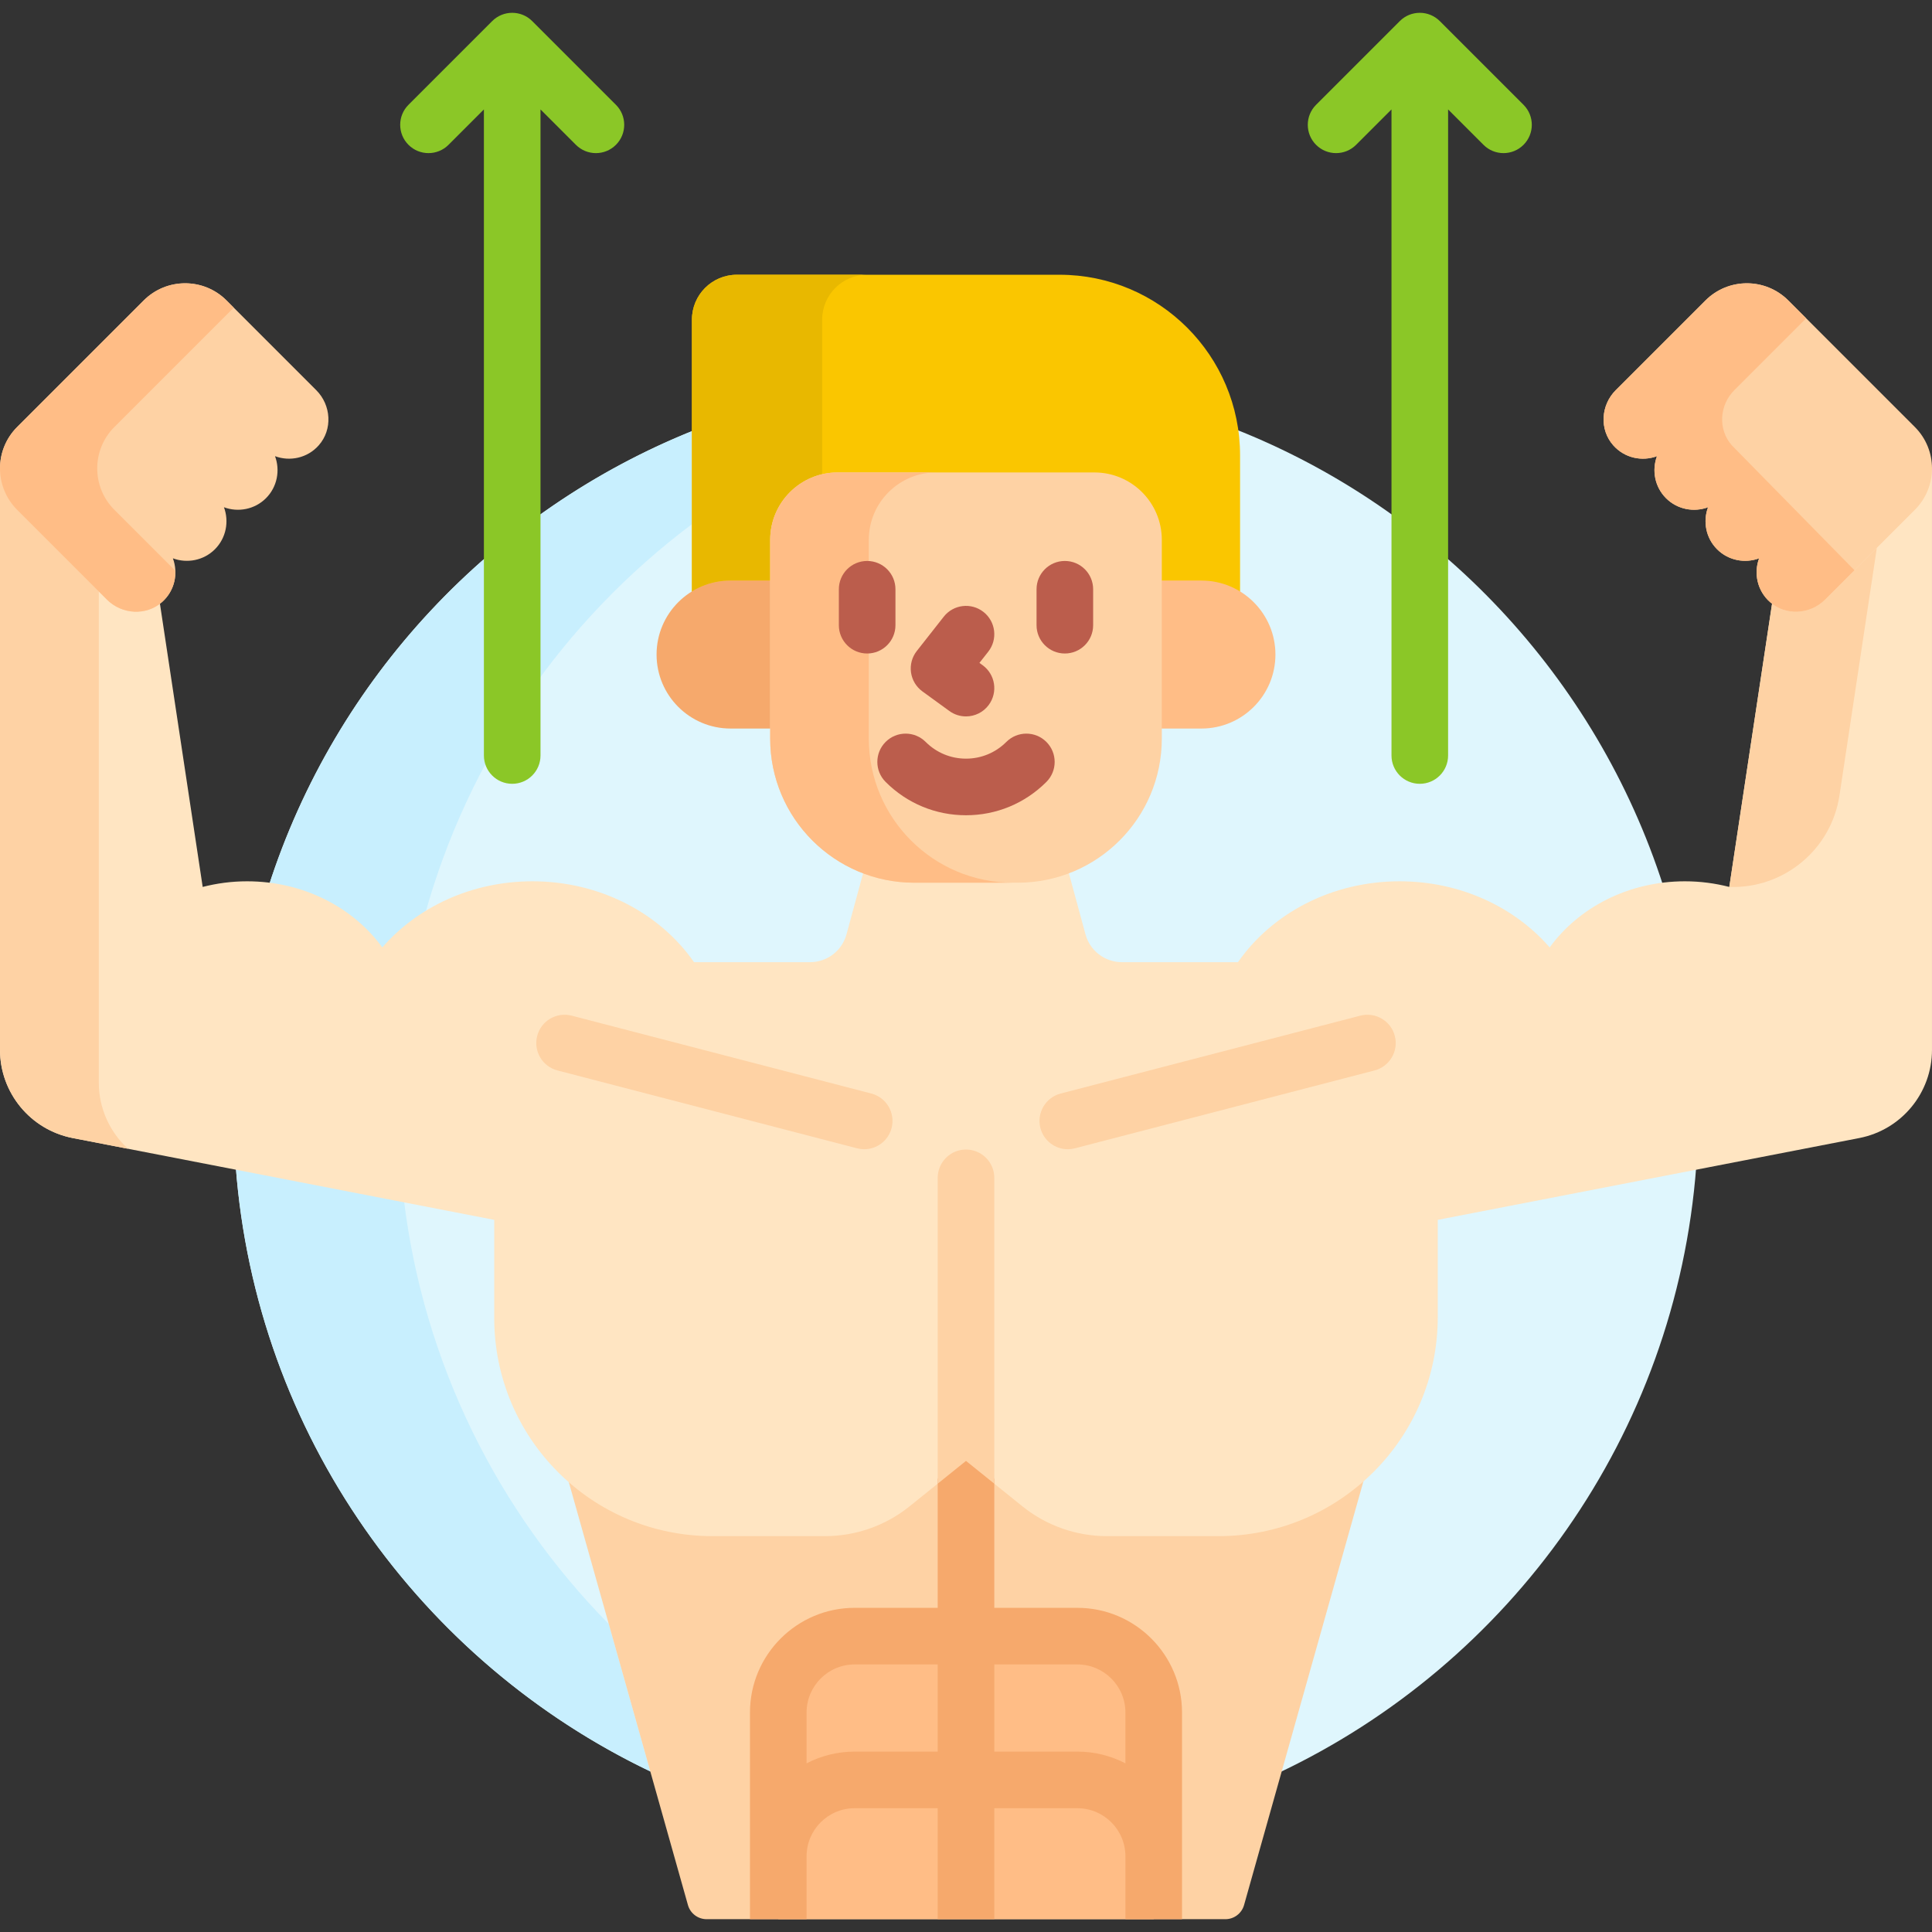 <svg id="Capa_1" enable-background="new 0 0 512 512" height="512" viewBox="0 0 512 512" width="512" xmlns="http://www.w3.org/2000/svg"><rect x="0" y="0" width="512" height="512" fill="#333333" stroke="none"/><g><g fill="#dff6fd"><path d="m100.509 251.666c.18.247.461.398.766.412.015 0 .029.001.044.001.289 0 .564-.125.755-.344 9.484-10.918 23.708-17.18 39.024-17.18 17.148 0 32.852 7.852 42.005 21.004.188.269.494.429.821.429h30.759c4.951 0 9.315-3.336 10.614-8.114l4.398-16.176c.135-.496-.129-1.014-.609-1.197-14.342-5.456-23.978-19.429-23.978-34.77v-2.661c0-.552-.447-1-1-1h-10.501c-10.261 0-18.609-8.348-18.609-18.609 0-6.501 3.324-12.426 8.893-15.848.296-.182.477-.504.477-.852v-42.911c-53.594 21.296-95.444 65.778-113.189 121.064 11.912 1.467 22.606 7.492 29.33 16.752z"/><path d="m327.633 120.668v36.094c0 .348.181.67.477.852 5.568 3.422 8.893 9.346 8.893 15.848 0 10.261-8.349 18.609-18.609 18.609h-10.501c-.553 0-1 .448-1 1v2.661c0 15.341-9.636 29.314-23.978 34.77-.48.183-.744.701-.609 1.197l4.398 16.176c1.299 4.777 5.663 8.114 10.614 8.114h30.759c.327 0 .634-.16.821-.429 9.153-13.152 24.856-21.004 42.005-21.004 15.316 0 29.54 6.262 39.024 17.18.19.219.466.344.755.344.015 0 .029 0 .044-.001.305-.013.586-.165.766-.412 6.723-9.26 17.418-15.285 29.33-16.753-17.803-55.468-59.87-100.066-113.718-121.278.347 2.294.529 4.642.529 7.032z"/><path d="m151.706 392.518c-.053-.187-.158-.354-.305-.481-12.345-10.803-19.425-26.387-19.425-42.754v-26.008c0-.479-.34-.891-.81-.981l-68.701-13.334c5.339 71.397 49.308 132.017 111.068 161.05z"/><path d="m380.833 322.292c-.47.091-.81.502-.81.981v25.741c0 16.374-7.062 31.985-19.373 42.831-.145.127-.249.294-.302.479l-21.882 77.682c61.76-29.034 105.729-89.653 111.068-161.05z"/></g><g fill="#c8effe"><path d="m100.509 251.666c.18.247.461.398.766.412.015 0 .029.001.044.001.289 0 .564-.125.755-.344 3.033-3.492 6.556-6.501 10.44-8.988 11.553-42.04 36.894-78.369 70.854-103.829v-24.659c-53.113 21.45-94.559 65.718-112.195 120.654 11.915 1.466 22.611 7.492 29.336 16.753z"/><path d="m106.991 317.6-44.526-8.642c5.305 70.936 48.739 131.241 109.872 160.492l-11.001-39.054c-29.341-29.814-49.107-69.071-54.345-112.796z"/></g><path d="m322.948 406.09h-29.597c-7.894 0-15.628-2.727-21.777-7.677l-14.947-12.037c-.183-.147-.405-.221-.627-.221s-.444.074-.627.221l-14.947 12.037c-6.149 4.951-13.884 7.677-21.777 7.677h-29.863c-14.874 0-28.423-5.753-38.561-15.141l32.085 113.903c.625 2.221 2.651 3.754 4.958 3.754h137.464c2.307 0 4.333-1.534 4.958-3.754l32.144-114.112c-10.2 9.513-23.871 15.35-38.886 15.35z" fill="#fed2a4"/><path d="m510.915 122.591c.053.509.085 1.023.085 1.542 0 3.879-1.511 7.526-4.254 10.27l-23.778 23.779c-1.862 1.862-4.435 2.93-7.057 2.93-2.274 0-4.444-.806-6.126-2.266l-11.502 76.202c-3.742-.966-7.687-1.495-11.771-1.495-14.986 0-28.167 6.971-35.83 17.524-9.266-10.666-23.634-17.524-39.779-17.524-18.041 0-33.866 8.559-42.827 21.433h-30.758c-4.512 0-8.466-3.022-9.65-7.376l-4.665-17.155c-4.135 1.59-8.619 2.47-13.307 2.47h-27.393c-4.688 0-9.172-.88-13.307-2.47l-4.665 17.155c-1.184 4.354-5.137 7.376-9.65 7.376h-30.758c-8.96-12.873-24.785-21.433-42.827-21.433-16.145 0-30.513 6.858-39.779 17.524-7.663-10.553-20.844-17.524-35.83-17.524-4.084 0-8.029.529-11.771 1.495l-11.502-76.202c-1.682 1.46-3.852 2.266-6.126 2.266-2.622 0-5.194-1.068-7.057-2.93l-23.777-23.779c-2.743-2.743-4.254-6.39-4.254-10.269 0-.519.031-1.033.085-1.542-.641.479-1.085 1.228-1.085 2.134v153.49c0 11.403 8.083 21.205 19.276 23.378l111.7 21.68v26.008c0 31.927 25.882 57.808 57.808 57.808h29.864c8.15 0 16.056-2.787 22.404-7.899l14.948-12.036 14.948 12.037c6.348 5.112 14.253 7.899 22.403 7.899h29.597c32.074 0 58.075-26.001 58.075-58.075v-25.741l111.7-21.68c11.194-2.174 19.277-11.976 19.277-23.379v-153.49c0-.906-.444-1.655-1.085-2.135z" fill="#ffe5c2"/><g><g><path d="m285.507 433.592h-59.013c-11.133 0-20.242 9.109-20.242 20.242v54.772h99.497v-54.772c0-11.133-9.109-20.242-20.242-20.242z" fill="#ffbd86"/></g><path d="m285.507 426.092h-22.007v-34.181l-6.873-5.535c-.183-.147-.405-.221-.627-.221s-.444.074-.627.221l-6.873 5.534v34.181h-22.007c-15.297 0-27.742 12.445-27.742 27.742v38.103 16.67h15v-16.67c0-7.026 5.716-12.742 12.742-12.742h22.007v29.411h15v-29.411h22.007c7.026 0 12.742 5.716 12.742 12.742v16.67h15v-16.67-38.103c0-15.296-12.445-27.741-27.742-27.741zm-37.007 38.102h-22.007c-4.592 0-8.924 1.128-12.742 3.112v-13.473c0-7.026 5.716-12.742 12.742-12.742h22.007zm49.749 3.112c-3.819-1.984-8.15-3.112-12.742-3.112h-22.007v-23.103h22.007c7.026 0 12.742 5.716 12.742 12.742z" fill="#f6a96c"/><g><path d="m193.607 154.852h11.501v-11.791c0-9.297 7.563-16.86 16.86-16.86h68.062c9.297 0 16.86 7.563 16.86 16.86v11.791h11.501c3.782 0 7.3 1.141 10.24 3.087v-37.271c0-26.431-21.427-47.857-47.857-47.857h-85.501c-6.576 0-11.907 5.331-11.907 11.907v73.222c2.941-1.947 6.459-3.088 10.241-3.088z" fill="#fac600"/><path d="m193.608 153.852h10.501v-10.791c0-8.456 5.883-15.523 13.775-17.373v-40.971c0-6.576 5.331-11.907 11.907-11.907h-34.516c-6.576 0-11.907 5.331-11.907 11.907v72.044c2.983-1.833 6.481-2.909 10.24-2.909z" fill="#e8b800"/><g><path d="m205.108 153.852h-11.501c-10.83 0-19.609 8.779-19.609 19.609 0 10.83 8.779 19.609 19.609 19.609h11.501z" fill="#f6a96c"/><path d="m318.392 153.852h-11.501v39.219h11.501c10.83 0 19.609-8.779 19.609-19.609.001-10.83-8.779-19.61-19.609-19.61z" fill="#ffbd86"/></g><g><path d="m269.697 233.927h-27.393c-21.095 0-38.195-17.101-38.195-38.195v-52.67c0-9.864 7.996-17.86 17.86-17.86h68.063c9.864 0 17.86 7.996 17.86 17.86v52.67c0 21.094-17.101 38.195-38.195 38.195z" fill="#fed2a4"/></g><g><path d="m230.245 195.732v-52.67c0-9.864 7.996-17.86 17.86-17.86h-26.137c-9.864 0-17.861 7.996-17.861 17.86v52.67c0 21.095 17.1 38.195 38.195 38.195h26.137c-21.093 0-38.194-17.101-38.194-38.195z" fill="#ffbd86"/></g><g fill="#bb5d4c"><path d="m237.305 165.685v-9.525c0-4.142-3.357-7.5-7.5-7.5s-7.5 3.358-7.5 7.5v9.525c0 4.142 3.357 7.5 7.5 7.5s7.5-3.358 7.5-7.5z"/><path d="m282.195 148.66c-4.143 0-7.5 3.358-7.5 7.5v9.525c0 4.142 3.357 7.5 7.5 7.5s7.5-3.358 7.5-7.5v-9.525c0-4.142-3.357-7.5-7.5-7.5z"/><path d="m244.444 183.224 7.145 5.196c1.332.969 2.875 1.435 4.405 1.435 2.317 0 4.604-1.071 6.071-3.089 2.437-3.35 1.695-8.041-1.654-10.477l-.849-.618 2.335-2.971c2.559-3.257 1.993-7.972-1.264-10.531-3.257-2.56-7.972-1.995-10.531 1.263l-7.145 9.092c-1.259 1.602-1.812 3.647-1.531 5.666s1.371 3.836 3.018 5.034z"/><path d="m266.693 196.615c-2.859 2.86-6.657 4.435-10.693 4.435s-7.834-1.575-10.693-4.435c-2.929-2.929-7.678-2.93-10.606 0-2.93 2.929-2.93 7.677-.001 10.606 5.693 5.693 13.258 8.829 21.301 8.829s15.607-3.135 21.301-8.829c2.929-2.929 2.929-7.678-.001-10.606-2.929-2.93-7.678-2.929-10.608 0z"/></g></g><g><g><g><path d="m483.674 158.889c-3.799 3.799-9.862 4.321-14.061 1.099l-11.33 75.062c14.482.493 27.036-9.942 29.199-24.27l9.902-65.599z" fill="#fed2a4"/></g><g><path d="m455.046 145.562c2.998 2.998 7.39 3.791 11.136 2.398-1.463 3.936-.513 8.586 2.872 11.582 4.204 3.72 10.651 3.317 14.62-.653l23.779-23.779c6.062-6.062 6.062-15.891 0-21.954l-33.535-33.535c-6.062-6.062-15.891-6.062-21.954 0l-23.779 23.779c-3.969 3.969-4.373 10.416-.653 14.62 2.996 3.386 7.645 4.336 11.582 2.872-1.392 3.746-.599 8.138 2.398 11.136 2.998 2.998 7.39 3.791 11.136 2.398-1.392 3.746-.599 8.138 2.398 11.136z" fill="#fed2a4"/></g><g><path d="m458.953 118.02c-3.72-4.204-3.317-10.651.653-14.62l19.045-19.045-4.733-4.733c-6.062-6.062-15.891-6.062-21.954 0l-23.779 23.778c-3.969 3.969-4.373 10.416-.653 14.62 2.996 3.386 7.645 4.336 11.582 2.872-1.392 3.746-.599 8.138 2.398 11.136 2.998 2.998 7.39 3.791 11.136 2.398-1.392 3.746-.599 8.138 2.398 11.136 2.998 2.998 7.39 3.791 11.136 2.398-1.463 3.936-.513 8.586 2.872 11.582 4.204 3.72 10.651 3.317 14.62-.653l7.773-7.773z" fill="#ffbd86"/></g></g><g><path d="m26.181 286.901v-131.57l-20.927-20.928c-2.743-2.743-4.254-6.39-4.254-10.269 0-.519.031-1.033.085-1.542-.641.479-1.085 1.228-1.085 2.134v153.49c0 11.403 8.083 21.205 19.277 23.378l14.631 2.84c-4.78-4.39-7.727-10.664-7.727-17.533z" fill="#fed2a4"/><path d="m256 304.641c-4.143 0-7.5 3.358-7.5 7.5v81.053l7.5-6.039 7.5 6.039v-81.053c0-4.143-3.357-7.5-7.5-7.5z" fill="#fed2a4"/><g><path d="m56.954 145.562c-2.998 2.998-7.39 3.791-11.136 2.398 1.463 3.936.513 8.586-2.872 11.582-4.204 3.72-10.651 3.317-14.62-.653l-23.779-23.779c-6.062-6.062-6.062-15.891 0-21.954l33.535-33.535c6.062-6.062 15.891-6.062 21.954 0l23.779 23.779c3.969 3.969 4.373 10.416.653 14.62-2.996 3.386-7.645 4.336-11.582 2.872 1.392 3.746.599 8.138-2.398 11.136-2.998 2.998-7.39 3.791-11.136 2.398 1.392 3.746.599 8.138-2.398 11.136z" fill="#fed2a4"/></g><g><path d="m30.314 135.11c-6.062-6.062-6.062-15.891 0-21.954l31.629-31.629-1.906-1.907c-6.062-6.062-15.891-6.062-21.954 0l-33.536 33.537c-6.062 6.062-6.062 15.891 0 21.954l23.779 23.779c3.969 3.969 10.416 4.373 14.62.653 2.472-2.187 3.63-5.256 3.514-8.285z" fill="#ffbd86"/></g></g></g><g><g><path d="m229.026 304.558c-.624 0-1.259-.079-1.892-.243l-79.401-20.636c-4.009-1.042-6.414-5.136-5.372-9.146 1.041-4.009 5.132-6.417 9.146-5.372l79.401 20.636c4.009 1.042 6.414 5.136 5.372 9.146-.877 3.376-3.921 5.615-7.254 5.615z" fill="#fed2a4"/></g><g><path d="m282.974 304.558c-3.334 0-6.376-2.239-7.254-5.615-1.042-4.009 1.363-8.104 5.372-9.146l79.401-20.636c4.015-1.042 8.104 1.364 9.146 5.372 1.042 4.009-1.363 8.104-5.372 9.146l-79.401 20.636c-.634.164-1.268.243-1.892.243z" fill="#fed2a4"/></g></g></g><g><g><path d="m163.227 27.774-22.184-22.183c-2.93-2.929-7.678-2.929-10.607 0l-22.184 22.184c-2.929 2.929-2.929 7.678 0 10.606 2.93 2.929 7.678 2.929 10.607 0l9.38-9.38v171.215c0 4.142 3.357 7.5 7.5 7.5s7.5-3.358 7.5-7.5v-171.215l9.38 9.38c1.465 1.464 3.385 2.197 5.304 2.197s3.839-.732 5.304-2.197c2.928-2.929 2.928-7.678 0-10.607z" fill="#8bc727"/></g><g><path d="m403.748 27.774-22.184-22.183c-2.93-2.929-7.678-2.929-10.607 0l-22.184 22.184c-2.929 2.929-2.929 7.678 0 10.606 2.93 2.929 7.678 2.929 10.607 0l9.38-9.38v171.215c0 4.142 3.357 7.5 7.5 7.5s7.5-3.358 7.5-7.5v-171.215l9.38 9.38c1.465 1.464 3.385 2.197 5.304 2.197s3.839-.732 5.304-2.197c2.929-2.929 2.929-7.678 0-10.607z" fill="#8bc727"/></g></g></g></svg>
